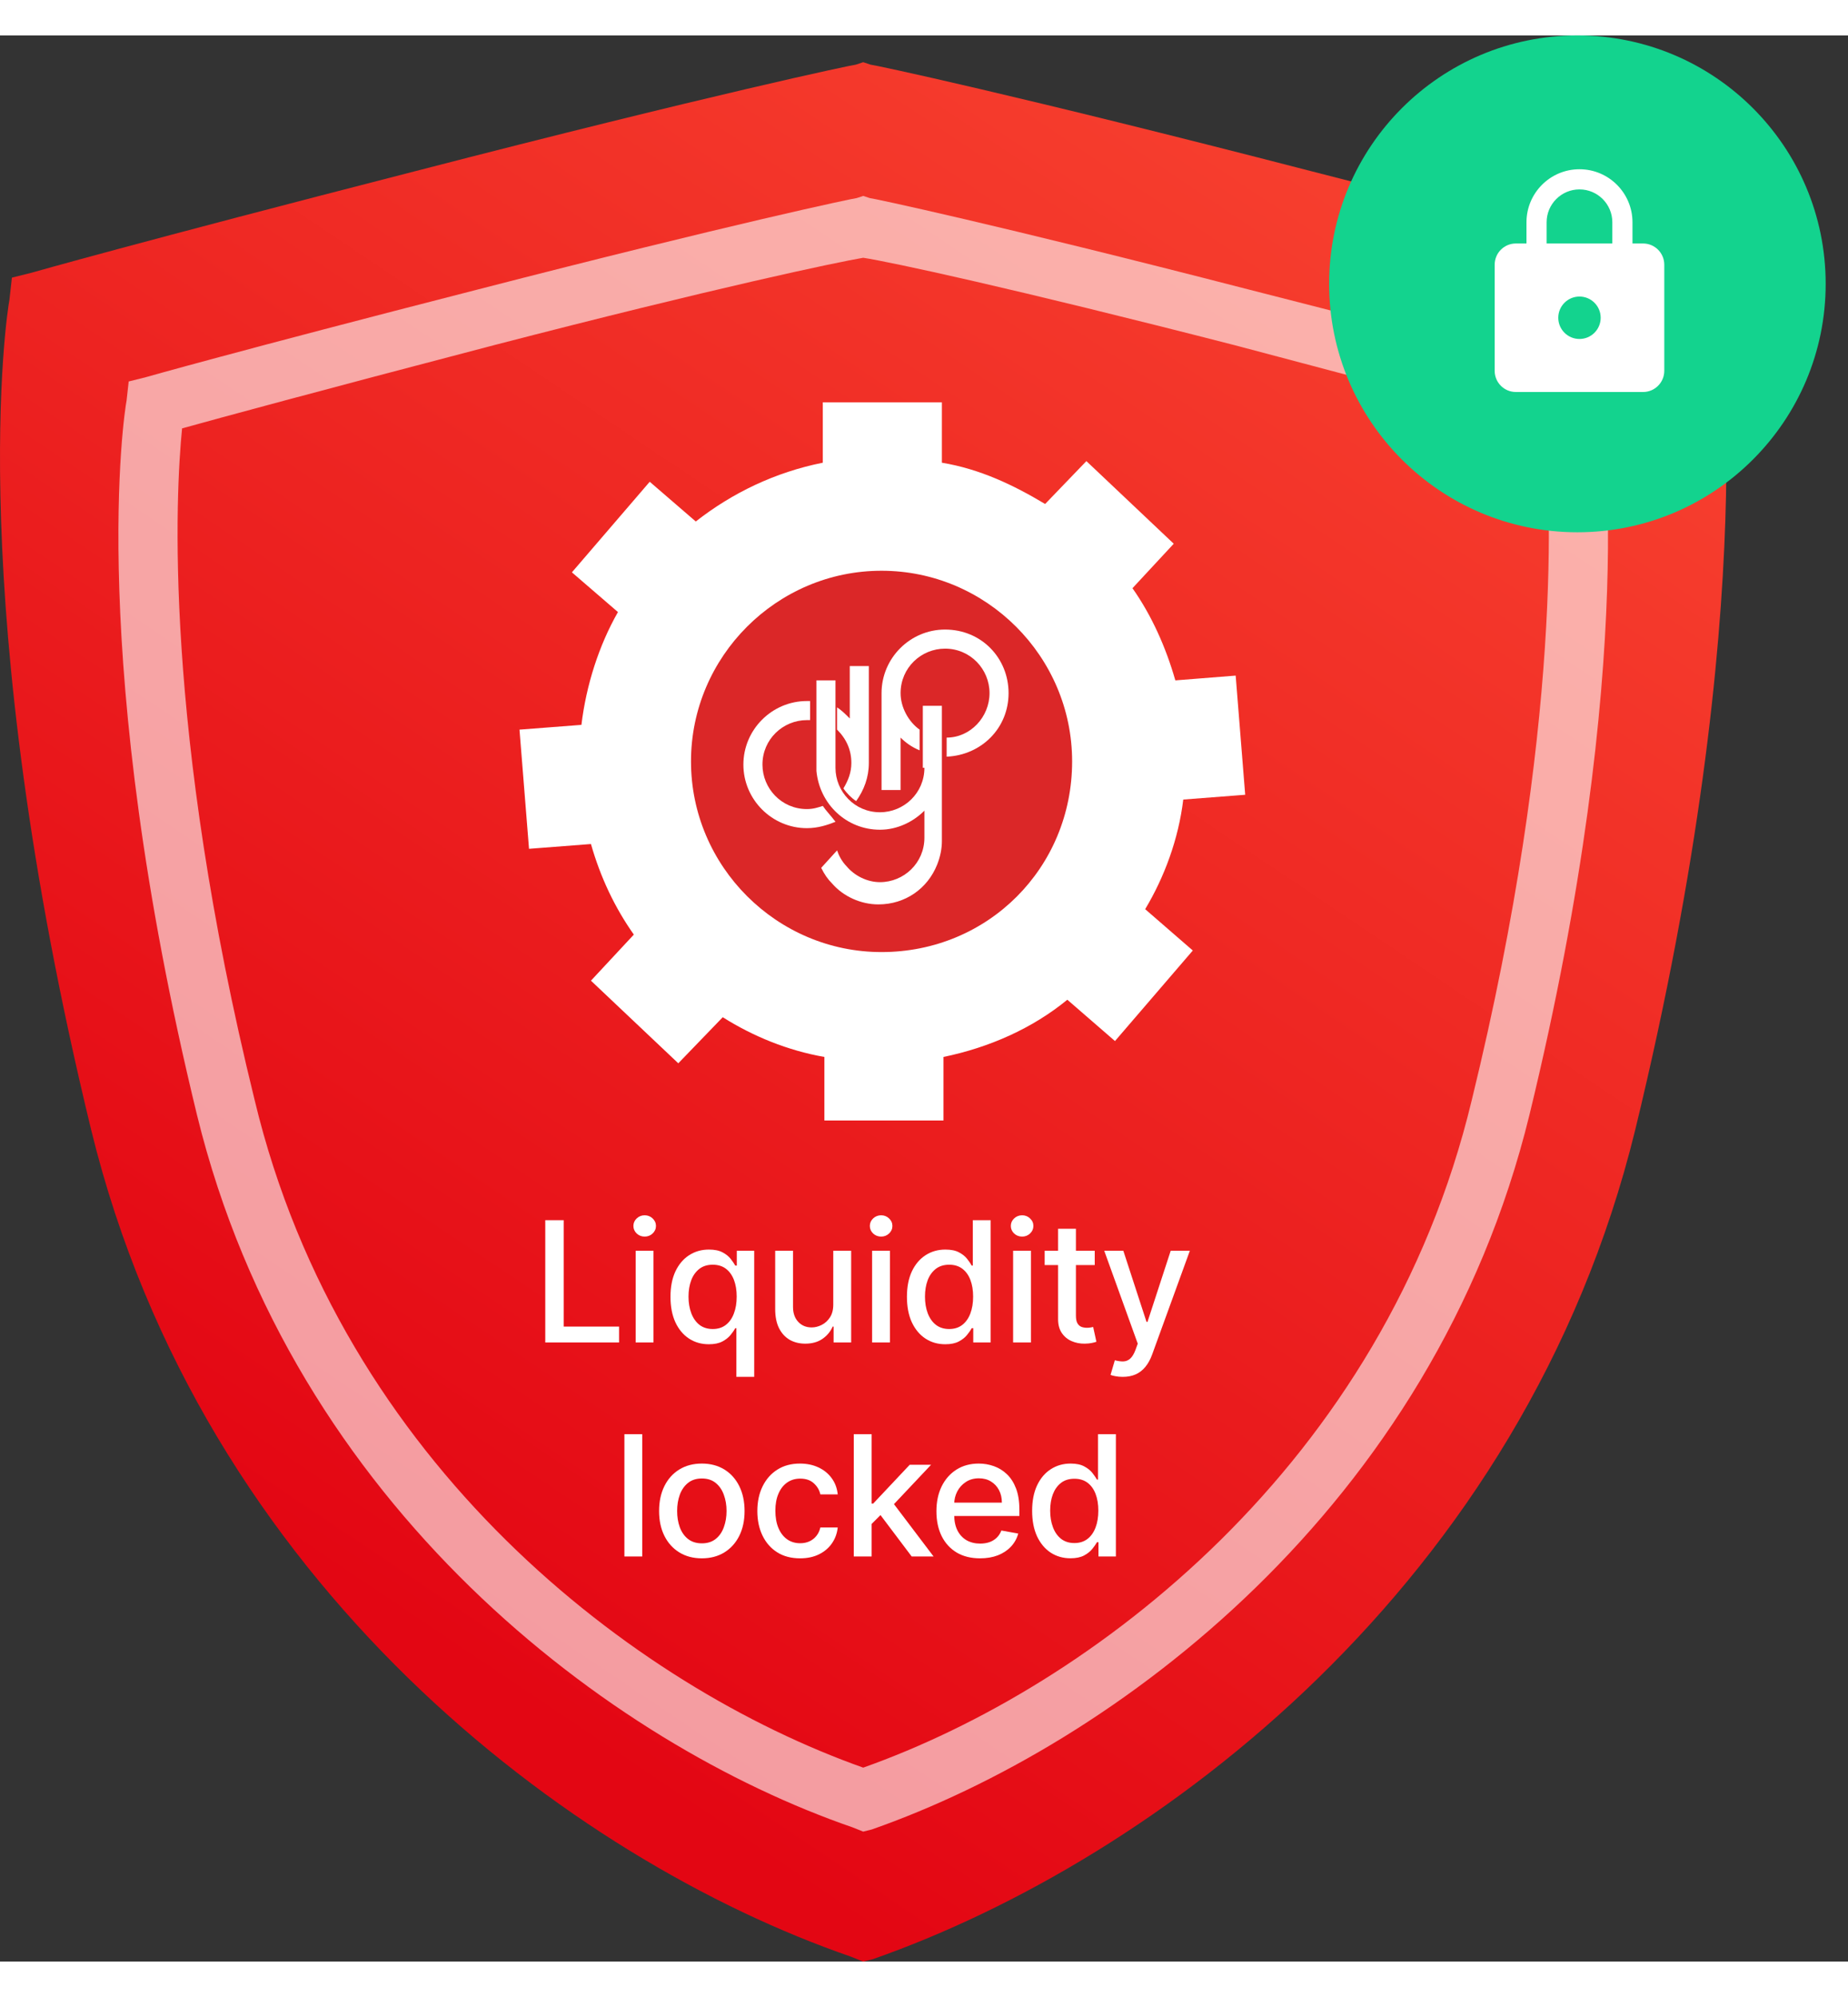 <svg width="50" height="54" viewBox="0 0 72 75" fill="none" xmlns="http://www.w3.org/2000/svg">
<rect x="0" y="0" width="72" height="75" fill="#333333" stroke="none"/>
<path d="M33.631 75.001L33.149 74.808C22.254 71.047 7.888 60.344 3.549 42.602C-1.464 21.966 0.271 10.781 0.367 10.299L0.464 9.431L1.235 9.238C1.235 9.238 5.285 8.081 16.18 5.285C27.75 2.295 33.246 1.138 33.342 1.138L33.631 1.042L33.92 1.138C34.017 1.138 39.513 2.295 51.083 5.285C62.074 8.081 66.027 9.238 66.027 9.238L66.799 9.431L66.895 10.299C66.992 10.781 68.727 21.966 63.713 42.602C59.375 60.344 45.008 71.047 34.017 74.904L33.631 75.001Z" fill="url(#paint0_linear_2_953)"/>
<path opacity="0.6" d="M33.632 69.94L33.216 69.774C23.815 66.536 11.42 57.318 7.676 42.039C3.35 24.269 4.847 14.636 4.931 14.221L5.014 13.474L5.679 13.308C5.679 13.308 9.173 12.311 18.574 9.903C28.557 7.329 33.299 6.332 33.382 6.332L33.632 6.249L33.881 6.332C33.965 6.332 38.706 7.329 48.689 9.903C58.173 12.311 61.584 13.308 61.584 13.308L62.25 13.474L62.333 14.221C62.416 14.636 63.913 24.269 59.587 42.039C55.844 57.318 43.448 66.536 33.965 69.857L33.632 69.94ZM7.094 15.301C6.844 17.792 6.345 26.926 9.922 41.458C13.333 55.658 24.73 64.294 33.632 67.449C42.533 64.294 53.931 55.658 57.341 41.458C60.919 26.843 60.419 17.792 60.17 15.301C58.756 14.885 55.012 13.889 48.107 12.062C39.372 9.82 34.713 8.824 33.632 8.657C32.633 8.824 27.892 9.82 19.24 12.062C12.252 13.889 8.591 14.885 7.094 15.301Z" fill="white"/>
<circle cx="61.457" cy="9.673" r="9.673" fill="#13D38E"/>
<g clip-path="url(#clip0_2_953)">
<path d="M64.016 8.101H63.603V7.275C63.603 6.136 62.678 5.21 61.538 5.21C60.398 5.21 59.473 6.136 59.473 7.275V8.101H59.06C58.603 8.101 58.234 8.471 58.234 8.928V13.058C58.234 13.514 58.603 13.884 59.06 13.884H64.016C64.472 13.884 64.842 13.514 64.842 13.058V8.928C64.842 8.471 64.472 8.101 64.016 8.101ZM61.538 11.819C61.082 11.819 60.712 11.449 60.712 10.993C60.712 10.536 61.082 10.167 61.538 10.167C61.994 10.167 62.364 10.536 62.364 10.993C62.364 11.449 61.994 11.819 61.538 11.819ZM62.818 8.101H60.258V7.275C60.258 6.569 60.832 5.995 61.538 5.995C62.244 5.995 62.818 6.569 62.818 7.275V8.101Z" fill="white"/>
</g>
<g opacity="1">
<path d="M21.244 50.894V46.132H21.962V50.275H24.12V50.894H21.244Z" fill="white"/>
<path d="M24.766 50.894V47.322H25.461V50.894H24.766ZM25.117 46.771C24.996 46.771 24.892 46.731 24.806 46.65C24.721 46.568 24.678 46.47 24.678 46.357C24.678 46.242 24.721 46.145 24.806 46.064C24.892 45.982 24.996 45.941 25.117 45.941C25.238 45.941 25.341 45.982 25.427 46.064C25.513 46.145 25.557 46.242 25.557 46.357C25.557 46.47 25.513 46.568 25.427 46.65C25.341 46.731 25.238 46.771 25.117 46.771Z" fill="white"/>
<path d="M28.69 52.233V50.338H28.648C28.606 50.414 28.546 50.501 28.467 50.598C28.389 50.696 28.282 50.781 28.146 50.854C28.01 50.927 27.833 50.963 27.616 50.963C27.328 50.963 27.07 50.89 26.844 50.742C26.619 50.594 26.442 50.382 26.314 50.108C26.187 49.832 26.123 49.501 26.123 49.115C26.123 48.729 26.187 48.399 26.316 48.124C26.446 47.85 26.625 47.64 26.851 47.494C27.077 47.349 27.334 47.276 27.62 47.276C27.842 47.276 28.02 47.313 28.155 47.387C28.292 47.46 28.397 47.545 28.471 47.643C28.547 47.741 28.606 47.827 28.648 47.901H28.706V47.322H29.385V52.233H28.69ZM27.769 50.37C27.969 50.37 28.138 50.318 28.276 50.212C28.416 50.105 28.521 49.957 28.592 49.768C28.665 49.579 28.702 49.359 28.702 49.108C28.702 48.86 28.666 48.643 28.595 48.457C28.523 48.271 28.419 48.126 28.281 48.022C28.143 47.918 27.972 47.866 27.769 47.866C27.56 47.866 27.386 47.92 27.246 48.029C27.107 48.138 27.001 48.285 26.93 48.473C26.86 48.661 26.825 48.872 26.825 49.108C26.825 49.347 26.861 49.561 26.932 49.752C27.004 49.943 27.109 50.094 27.248 50.205C27.39 50.315 27.563 50.37 27.769 50.37Z" fill="white"/>
<path d="M32.465 49.413V47.322H33.162V50.894H32.478V50.275H32.441C32.359 50.466 32.227 50.625 32.046 50.752C31.866 50.877 31.642 50.94 31.374 50.94C31.145 50.94 30.942 50.89 30.765 50.789C30.59 50.687 30.452 50.535 30.351 50.336C30.252 50.136 30.202 49.888 30.202 49.594V47.322H30.897V49.51C30.897 49.754 30.965 49.947 31.1 50.091C31.235 50.236 31.41 50.308 31.625 50.308C31.755 50.308 31.885 50.275 32.014 50.21C32.144 50.145 32.251 50.047 32.337 49.915C32.423 49.783 32.466 49.615 32.465 49.413Z" fill="white"/>
<path d="M33.978 50.894V47.322H34.674V50.894H33.978ZM34.33 46.771C34.209 46.771 34.105 46.731 34.018 46.65C33.933 46.568 33.89 46.47 33.89 46.357C33.89 46.242 33.933 46.145 34.018 46.064C34.105 45.982 34.209 45.941 34.33 45.941C34.45 45.941 34.553 45.982 34.639 46.064C34.725 46.145 34.769 46.242 34.769 46.357C34.769 46.47 34.725 46.568 34.639 46.65C34.553 46.731 34.45 46.771 34.33 46.771Z" fill="white"/>
<path d="M36.828 50.963C36.54 50.963 36.282 50.89 36.056 50.742C35.831 50.594 35.655 50.382 35.526 50.108C35.399 49.832 35.335 49.501 35.335 49.115C35.335 48.729 35.4 48.399 35.528 48.124C35.658 47.85 35.837 47.64 36.063 47.494C36.289 47.349 36.546 47.276 36.833 47.276C37.054 47.276 37.233 47.313 37.367 47.387C37.504 47.46 37.609 47.545 37.684 47.643C37.76 47.741 37.819 47.827 37.86 47.901H37.902V46.132H38.597V50.894H37.919V50.338H37.86C37.819 50.414 37.758 50.501 37.679 50.598C37.602 50.696 37.495 50.781 37.358 50.854C37.222 50.927 37.045 50.963 36.828 50.963ZM36.981 50.37C37.181 50.37 37.35 50.318 37.488 50.212C37.628 50.105 37.733 49.957 37.805 49.768C37.877 49.579 37.914 49.359 37.914 49.108C37.914 48.86 37.878 48.643 37.807 48.457C37.736 48.271 37.631 48.126 37.493 48.022C37.355 47.918 37.185 47.866 36.981 47.866C36.772 47.866 36.598 47.92 36.458 48.029C36.319 48.138 36.213 48.285 36.142 48.473C36.072 48.661 36.038 48.872 36.038 49.108C36.038 49.347 36.073 49.561 36.144 49.752C36.216 49.943 36.321 50.094 36.461 50.205C36.602 50.315 36.775 50.37 36.981 50.37Z" fill="white"/>
<path d="M39.472 50.894V47.322H40.167V50.894H39.472ZM39.823 46.771C39.702 46.771 39.598 46.731 39.511 46.65C39.426 46.568 39.383 46.47 39.383 46.357C39.383 46.242 39.426 46.145 39.511 46.064C39.598 45.982 39.702 45.941 39.823 45.941C39.944 45.941 40.047 45.982 40.132 46.064C40.219 46.145 40.262 46.242 40.262 46.357C40.262 46.47 40.219 46.568 40.132 46.65C40.047 46.731 39.944 46.771 39.823 46.771Z" fill="white"/>
<path d="M42.652 47.322V47.88H40.701V47.322H42.652ZM41.224 46.467H41.919V49.845C41.919 49.98 41.939 50.081 41.98 50.15C42.02 50.216 42.072 50.262 42.136 50.287C42.201 50.31 42.271 50.322 42.347 50.322C42.403 50.322 42.452 50.318 42.494 50.31C42.535 50.302 42.568 50.296 42.591 50.291L42.717 50.866C42.676 50.881 42.619 50.897 42.545 50.912C42.47 50.929 42.377 50.938 42.266 50.94C42.083 50.943 41.912 50.911 41.754 50.842C41.596 50.774 41.468 50.669 41.37 50.526C41.273 50.384 41.224 50.205 41.224 49.989V46.467Z" fill="white"/>
<path d="M43.742 52.233C43.639 52.233 43.544 52.224 43.459 52.207C43.373 52.192 43.31 52.175 43.268 52.156L43.435 51.587C43.562 51.621 43.676 51.635 43.775 51.631C43.874 51.626 43.962 51.589 44.038 51.519C44.115 51.449 44.183 51.335 44.242 51.177L44.328 50.94L43.022 47.322H43.766L44.67 50.094H44.707L45.612 47.322H46.358L44.886 51.37C44.818 51.556 44.731 51.714 44.626 51.842C44.52 51.972 44.395 52.07 44.249 52.135C44.103 52.2 43.935 52.233 43.742 52.233Z" fill="white"/>
<path d="M25.022 54.465V59.227H24.327V54.465H25.022Z" fill="white"/>
<path d="M27.344 59.299C27.009 59.299 26.717 59.222 26.468 59.069C26.218 58.915 26.024 58.701 25.886 58.425C25.748 58.149 25.679 57.827 25.679 57.458C25.679 57.087 25.748 56.763 25.886 56.486C26.024 56.208 26.218 55.993 26.468 55.839C26.717 55.686 27.009 55.609 27.344 55.609C27.679 55.609 27.971 55.686 28.221 55.839C28.47 55.993 28.664 56.208 28.802 56.486C28.94 56.763 29.009 57.087 29.009 57.458C29.009 57.827 28.94 58.149 28.802 58.425C28.664 58.701 28.47 58.915 28.221 59.069C27.971 59.222 27.679 59.299 27.344 59.299ZM27.346 58.715C27.564 58.715 27.743 58.658 27.886 58.543C28.029 58.429 28.134 58.276 28.202 58.085C28.272 57.895 28.307 57.685 28.307 57.455C28.307 57.227 28.272 57.018 28.202 56.827C28.134 56.635 28.029 56.481 27.886 56.365C27.743 56.248 27.564 56.19 27.346 56.19C27.128 56.19 26.947 56.248 26.802 56.365C26.66 56.481 26.554 56.635 26.484 56.827C26.416 57.018 26.382 57.227 26.382 57.455C26.382 57.685 26.416 57.895 26.484 58.085C26.554 58.276 26.66 58.429 26.802 58.543C26.947 58.658 27.128 58.715 27.346 58.715Z" fill="white"/>
<path d="M31.172 59.299C30.826 59.299 30.528 59.221 30.279 59.064C30.031 58.906 29.84 58.688 29.707 58.411C29.573 58.133 29.507 57.816 29.507 57.458C29.507 57.095 29.575 56.775 29.711 56.497C29.848 56.218 30.04 56 30.288 55.844C30.536 55.687 30.828 55.609 31.165 55.609C31.436 55.609 31.678 55.659 31.89 55.76C32.102 55.859 32.274 55.999 32.404 56.179C32.536 56.358 32.614 56.569 32.639 56.809H31.962C31.925 56.641 31.84 56.497 31.706 56.376C31.575 56.255 31.398 56.195 31.176 56.195C30.982 56.195 30.813 56.246 30.667 56.348C30.523 56.449 30.41 56.593 30.33 56.781C30.249 56.967 30.209 57.187 30.209 57.441C30.209 57.702 30.248 57.926 30.328 58.116C30.407 58.305 30.518 58.451 30.662 58.555C30.808 58.659 30.979 58.711 31.176 58.711C31.308 58.711 31.427 58.687 31.534 58.639C31.643 58.589 31.733 58.519 31.806 58.427C31.881 58.336 31.933 58.226 31.962 58.097H32.639C32.614 58.328 32.539 58.534 32.413 58.715C32.288 58.897 32.119 59.039 31.909 59.143C31.699 59.247 31.454 59.299 31.172 59.299Z" fill="white"/>
<path d="M33.904 58.016L33.899 57.167H34.02L35.443 55.656H36.275L34.653 57.376H34.543L33.904 58.016ZM33.264 59.227V54.465H33.96V59.227H33.264ZM35.52 59.227L34.241 57.53L34.72 57.044L36.373 59.227H35.52Z" fill="white"/>
<path d="M38.183 59.299C37.831 59.299 37.529 59.224 37.274 59.074C37.022 58.922 36.826 58.709 36.688 58.434C36.552 58.158 36.484 57.835 36.484 57.465C36.484 57.099 36.552 56.776 36.688 56.497C36.826 56.218 37.019 56 37.265 55.844C37.513 55.687 37.803 55.609 38.135 55.609C38.336 55.609 38.531 55.642 38.721 55.709C38.91 55.776 39.079 55.88 39.23 56.023C39.38 56.166 39.499 56.351 39.586 56.579C39.672 56.805 39.716 57.08 39.716 57.404V57.651H36.877V57.13H39.034C39.034 56.947 38.997 56.785 38.923 56.644C38.848 56.501 38.744 56.389 38.609 56.307C38.476 56.224 38.319 56.183 38.139 56.183C37.944 56.183 37.773 56.231 37.628 56.328C37.483 56.422 37.372 56.546 37.293 56.7C37.215 56.852 37.177 57.017 37.177 57.195V57.602C37.177 57.84 37.218 58.044 37.302 58.211C37.387 58.378 37.506 58.506 37.658 58.595C37.81 58.681 37.987 58.725 38.19 58.725C38.322 58.725 38.442 58.706 38.551 58.669C38.659 58.63 38.753 58.573 38.832 58.497C38.911 58.421 38.972 58.327 39.014 58.216L39.672 58.334C39.619 58.528 39.524 58.698 39.388 58.843C39.253 58.987 39.083 59.1 38.879 59.181C38.675 59.26 38.444 59.299 38.183 59.299Z" fill="white"/>
<path d="M41.706 59.297C41.418 59.297 41.16 59.223 40.934 59.076C40.709 58.927 40.533 58.715 40.404 58.441C40.277 58.165 40.213 57.834 40.213 57.448C40.213 57.062 40.278 56.732 40.406 56.458C40.537 56.183 40.715 55.973 40.941 55.828C41.167 55.682 41.424 55.609 41.711 55.609C41.932 55.609 42.111 55.646 42.246 55.721C42.382 55.794 42.487 55.879 42.562 55.976C42.638 56.074 42.697 56.16 42.739 56.234H42.78V54.465H43.476V59.227H42.797V58.671H42.739C42.697 58.747 42.636 58.834 42.557 58.932C42.48 59.029 42.373 59.115 42.236 59.188C42.1 59.26 41.923 59.297 41.706 59.297ZM41.86 58.704C42.06 58.704 42.228 58.651 42.367 58.546C42.506 58.439 42.611 58.291 42.683 58.102C42.756 57.913 42.792 57.692 42.792 57.441C42.792 57.193 42.756 56.976 42.685 56.79C42.614 56.604 42.509 56.459 42.371 56.355C42.233 56.252 42.063 56.2 41.86 56.2C41.65 56.2 41.476 56.254 41.337 56.362C41.197 56.471 41.092 56.619 41.02 56.806C40.95 56.994 40.916 57.206 40.916 57.441C40.916 57.68 40.951 57.895 41.023 58.085C41.094 58.276 41.199 58.427 41.339 58.539C41.48 58.649 41.654 58.704 41.86 58.704Z" fill="white"/>
</g>
<path d="M34.347 20.598C38.554 20.598 42.019 24.001 42.019 28.27C42.019 32.477 38.616 35.941 34.347 35.941C30.14 35.941 26.675 32.539 26.675 28.27C26.675 24.063 30.14 20.598 34.347 20.598Z" fill="#DB2728"/>
<path d="M32.057 30.001C31.871 30.062 31.686 30.124 31.438 30.124C30.448 30.124 29.706 29.32 29.706 28.392C29.706 27.402 30.51 26.66 31.438 26.66C31.5 26.66 31.562 26.66 31.562 26.66V25.917C31.5 25.917 31.438 25.917 31.438 25.917C30.077 25.917 28.963 27.031 28.963 28.392C28.963 29.753 30.077 30.867 31.438 30.867C31.871 30.867 32.242 30.743 32.552 30.619C32.366 30.372 32.18 30.186 32.057 30.001Z" fill="white"/>
<path d="M33.17 28.329C33.17 28.7 33.047 29.009 32.861 29.319C32.985 29.504 33.17 29.69 33.356 29.814C33.665 29.381 33.851 28.886 33.851 28.329V24.555H33.108V26.597C32.923 26.411 32.799 26.287 32.613 26.163V27.03C32.985 27.401 33.17 27.834 33.17 28.329Z" fill="white"/>
<path d="M36.82 23.134C35.459 23.134 34.346 24.248 34.346 25.609V29.383H35.088V27.341C35.273 27.527 35.521 27.713 35.83 27.836V27.032C35.397 26.723 35.088 26.166 35.088 25.609C35.088 24.619 35.892 23.877 36.82 23.877C37.81 23.877 38.553 24.681 38.553 25.609C38.553 26.537 37.81 27.341 36.882 27.341V28.084C38.243 28.022 39.295 26.97 39.295 25.609C39.295 24.248 38.243 23.134 36.82 23.134Z" fill="white"/>
<path d="M36.016 28.516C36.016 29.506 35.212 30.248 34.284 30.248C33.294 30.248 32.551 29.444 32.551 28.516V25.793V25.113H31.809V25.793V25.855V28.639C31.933 29.939 32.984 30.928 34.284 30.928C34.964 30.928 35.583 30.619 36.016 30.186V31.238C36.016 32.228 35.212 32.97 34.284 32.97C33.789 32.97 33.294 32.723 32.984 32.352C32.799 32.166 32.675 31.918 32.613 31.733L31.995 32.413C32.118 32.661 32.242 32.846 32.428 33.032C32.861 33.527 33.541 33.836 34.222 33.836C35.274 33.836 36.14 33.218 36.511 32.29C36.635 31.98 36.697 31.671 36.697 31.362V28.949V28.516V26.103H35.954V28.516H36.016Z" fill="white"/>
<path d="M46.101 29.753L48.514 29.567L48.143 24.927L45.792 25.113C45.421 23.814 44.864 22.576 44.122 21.524L45.73 19.792L42.327 16.575L40.719 18.245C39.481 17.503 38.182 16.884 36.697 16.637V14.286H32.057V16.637C30.201 17.008 28.531 17.812 27.108 18.926L25.314 17.379L22.282 20.906L24.076 22.453C23.334 23.752 22.839 25.299 22.653 26.845L20.24 27.031L20.611 31.671L23.024 31.485C23.395 32.785 23.952 33.96 24.695 35.012L23.024 36.806L26.427 40.023L28.159 38.229C29.335 38.971 30.696 39.528 32.119 39.776V42.251H36.759V39.776C38.553 39.405 40.224 38.662 41.585 37.548L43.441 39.157L46.473 35.631L44.617 34.022C45.359 32.785 45.916 31.3 46.101 29.753ZM34.346 35.692C30.263 35.692 26.922 32.352 26.922 28.268C26.922 24.185 30.263 20.844 34.346 20.844C38.43 20.844 41.771 24.185 41.771 28.268C41.771 32.413 38.492 35.692 34.346 35.692Z" fill="white"/>
<defs>
<linearGradient id="paint0_linear_2_953" x1="23.076" y1="66.892" x2="71.498" y2="-5.182" gradientUnits="userSpaceOnUse">
<stop stop-color="#E30613"/>
<stop offset="1" stop-color="#FC4F36"/>
</linearGradient>
<clipPath id="clip0_2_953">
<rect width="9.913" height="9.913" fill="white" transform="translate(56.582 4.797)"/>
</clipPath>
</defs>
</svg>
